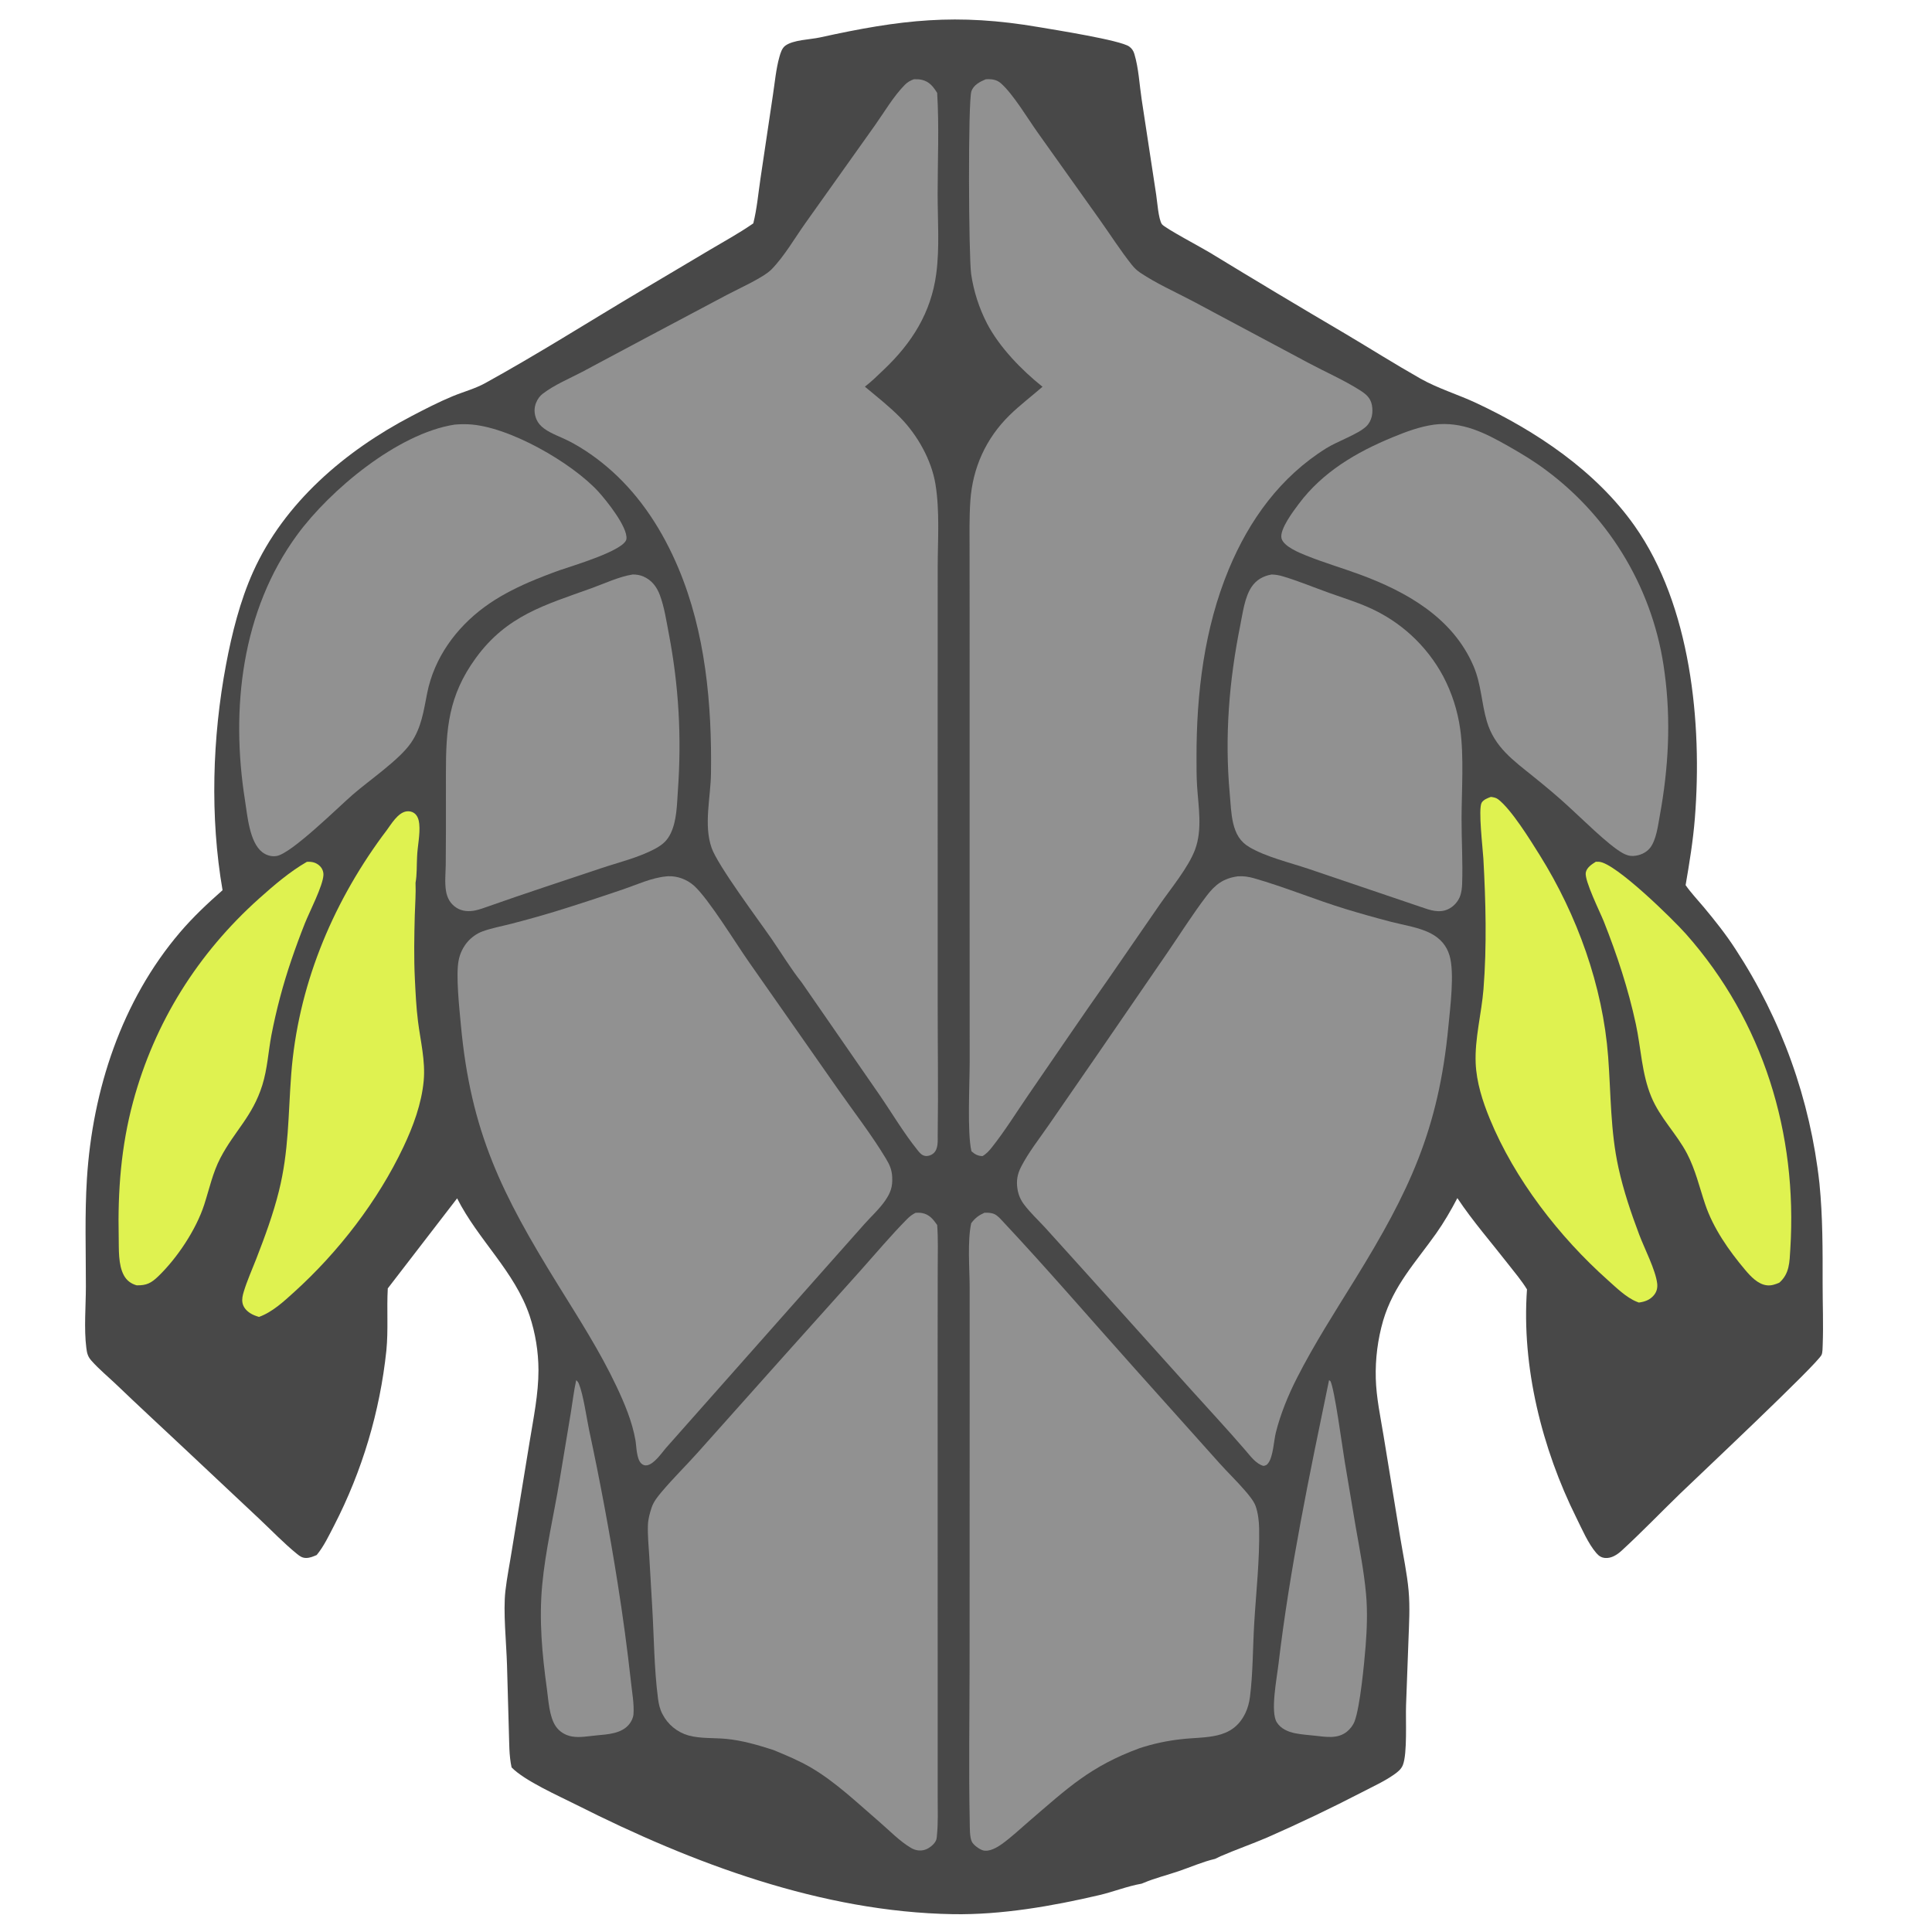 <svg xmlns="http://www.w3.org/2000/svg" xmlns:xlink="http://www.w3.org/1999/xlink" width="545" height="545" style=""><rect id="backgroundrect" width="100%" height="100%" x="0" y="0" fill="none" stroke="none"/>
	
	
	
	
	
	
	
	
	
	
	
	
	
	
	
	
	
	
	
<g class="currentLayer" style=""><title>Layer 1</title><path fill="#484848" transform="scale(1.064) " d="M199.715 59.219C200.676 55.394 201.038 51.28 201.614 47.376L204.908 25.26C205.419 21.937 205.732 18.286 206.648 15.052C206.939 14.026 207.309 12.774 208.203 12.114C210.324 10.546 214.788 10.501 217.396 9.926C238.876 5.195 253.611 3.45 275.502 7.201C279.694 7.919 297.025 10.646 299.375 12.336C300.094 12.854 300.49 13.46 300.745 14.304C301.889 18.089 302.088 22.437 302.682 26.362L306.532 51.621C306.81 53.427 307.127 58.106 308.049 59.438C308.742 60.439 318.756 65.743 320.669 66.923C332.54 74.164 344.47 81.309 356.457 88.356C363.174 92.346 369.809 96.534 376.606 100.383C381.206 102.988 386.55 104.585 391.363 106.838C407.283 114.289 423.109 124.88 433.365 139.412C448.278 160.543 451.351 191.683 449.349 216.924C448.874 222.906 447.912 228.766 446.894 234.675C448.325 236.726 450.134 238.626 451.741 240.549C454.684 244.071 457.61 247.77 460.107 251.622C472.32 270.288 479.95 291.575 482.378 313.749C483.263 322.639 483.231 331.419 483.221 340.336C483.215 345.723 483.444 351.158 483.242 356.538C483.216 357.238 483.219 358.546 482.957 359.174C481.98 361.522 449.875 391.701 445.524 395.912C440.31 400.957 435.249 406.245 429.905 411.141C428.745 412.203 427.212 413.188 425.574 413.057C424.559 412.976 423.885 412.519 423.232 411.762C421.04 409.217 419.427 405.403 417.93 402.393C408.836 384.115 403.359 362.325 404.841 341.847C403.421 339.522 401.598 337.382 399.924 335.233C395.426 329.456 390.426 323.734 386.381 317.644C384.714 320.828 382.817 324.104 380.741 327.035C375.314 334.693 369.484 340.777 366.707 350.105C365.274 355.077 364.614 360.24 364.75 365.412C364.882 370.526 366.009 375.706 366.831 380.747L371.238 407.65C372.002 412.31 373.039 417.078 373.46 421.778C373.848 426.12 373.571 430.591 373.413 434.942L372.779 452.102C372.639 456.006 373.15 464.829 371.938 467.938C371.484 469.103 370.512 469.833 369.515 470.531C366.973 472.312 363.887 473.697 361.129 475.144C352.88 479.41 344.497 483.412 335.994 487.146C331.893 488.907 327.67 490.366 323.574 492.145L322.156 492.827C318.903 493.583 315.704 495 312.534 496.08C309.466 497.126 306.158 497.939 303.184 499.199L302.672 499.403C298.835 500.076 295.232 501.551 291.457 502.436C278.97 505.363 265.471 507.71 252.627 507.492C217.878 506.901 183.581 494.022 152.886 478.533C148.223 476.18 139.081 472.14 135.634 468.579C134.924 465.353 135.028 461.973 134.905 458.687L134.418 441.377C134.247 435.592 133.368 427.258 133.994 421.795C134.408 418.189 135.135 414.629 135.697 411.044L140.422 382.202C141.436 375.951 142.765 369.599 142.762 363.247C142.747 358.353 141.956 353.492 140.421 348.845C136.43 337.024 126.752 328.734 121.193 317.708L102.81 341.584C102.502 347.074 102.978 352.57 102.434 358.068C100.73 374.247 96.035 389.97 88.59 404.435C87.22 407.066 85.861 409.984 83.961 412.272C83.048 412.661 82.135 413.065 81.123 413.053C80.158 413.041 79.522 412.614 78.799 412.028C75.24 409.147 72.002 405.743 68.66 402.609L48.704 383.867C42.806 378.316 36.856 372.851 31.013 367.238C28.771 365.084 26.285 363.061 24.227 360.733C23.278 359.659 23.068 358.785 22.89 357.386C22.235 352.248 22.767 346.288 22.77 341.069C22.776 331.558 22.448 322.014 23.044 312.518C24.525 288.96 32.258 265.29 47.746 247.157C51.212 243.098 55.006 239.539 59.004 236.015C55.645 216.609 56.289 195.54 59.926 176.217C61.477 167.975 63.642 159.323 67.086 151.653C75.337 133.278 91.538 119.502 109.117 110.317C112.665 108.464 116.264 106.604 119.962 105.068C122.85 103.869 125.893 103.087 128.643 101.573C142.454 93.966 155.878 85.448 169.434 77.386L188.227 66.225C191.963 64.007 195.868 61.871 199.443 59.409L199.715 59.219Z" id="svg_1" class="" fill-opacity="1"/><path fill="#919191" transform="scale(1.064) " d="M261.329 21.021C262.843 20.926 264.216 21.059 265.392 22.107C268.644 25.005 272.359 31.248 275.041 35.038L291.496 58.16C294.323 62.135 296.997 66.336 300.023 70.154C300.716 71.028 301.379 71.675 302.307 72.3C306.594 75.185 311.65 77.422 316.229 79.841L346.955 96.246C351.405 98.629 356.277 100.744 360.52 103.444C362.108 104.454 363.336 105.422 363.716 107.364C364.109 109.377 363.733 111.619 362.196 113.075C360.05 115.107 354.531 117.027 351.629 118.838C339.471 126.426 331.208 137.85 325.779 150.917C319.261 166.604 317.199 183.893 317.223 200.762C317.227 203.298 317.211 205.841 317.373 208.374C317.727 213.908 318.828 219.913 316.834 225.26C315.079 229.967 310.383 235.62 307.451 239.85L293.808 259.626C286.678 269.727 279.747 279.984 272.73 290.165C269.533 294.804 266.505 299.734 263.008 304.141C262.277 305.062 261.51 305.943 260.465 306.511C259.221 306.463 258.469 306.033 257.556 305.23C256.409 300.477 257.081 287.439 257.084 281.626L257.071 234.268L257.074 167.875L257.057 146.431C257.06 141.875 256.948 137.265 257.266 132.718C257.875 124.015 261.411 116.2 267.666 110.076C270.402 107.397 273.506 105.057 276.393 102.537C270.849 98.119 264.966 92.06 261.684 85.768C259.562 81.649 258.137 77.206 257.47 72.62C256.811 67.832 256.616 26.731 257.546 24.173C258.154 22.502 259.803 21.668 261.329 21.021Z" id="svg_2" class="" fill-opacity="1"/><path fill="#919191" transform="scale(1.064) " d="M242.293 21.008C243.024 20.998 243.741 20.998 244.455 21.176C246.442 21.67 247.439 22.991 248.466 24.633C249.002 33.438 248.599 42.454 248.589 51.284C248.581 58.28 249.144 65.671 248.221 72.595C246.847 82.91 241.771 90.915 234.357 97.964C232.722 99.519 231.097 101.145 229.302 102.516C232.474 105.177 235.839 107.797 238.736 110.759C243.229 115.354 246.946 121.93 248.003 128.32C249.182 135.449 248.616 143.254 248.606 150.481L248.598 185.469L248.601 265.291C248.595 277.124 248.778 288.982 248.609 300.812C248.585 302.428 248.82 304.578 247.517 305.743C246.921 306.277 245.983 306.61 245.181 306.443C244.335 306.268 243.802 305.598 243.29 304.964C239.577 300.362 236.475 295.075 233.116 290.197L212.521 260.431C209.667 256.853 207.187 252.717 204.574 248.936C201.029 243.807 190.292 229.469 188.656 224.778C186.534 218.699 188.405 211.44 188.497 205.115C188.764 186.783 187.043 167.663 179.851 150.599C175.754 140.877 170.026 131.874 162.116 124.799C158.723 121.765 154.754 118.927 150.69 116.866C148.605 115.809 146.196 115.022 144.301 113.652C143.363 112.973 142.65 112.173 142.197 111.099C141.594 109.667 141.555 108.105 142.174 106.678C142.572 105.759 143.099 104.998 143.899 104.386C146.978 102.025 150.949 100.38 154.393 98.573L172.141 89.104L192.714 78.181C195.683 76.603 202.397 73.619 204.551 71.415C207.964 67.922 210.71 63.113 213.557 59.114L231.959 33.24C234.447 29.721 236.884 25.541 239.895 22.485C240.619 21.749 241.336 21.372 242.293 21.008Z" id="svg_3" class="" fill-opacity="1"/><path fill="#919191" transform="scale(1.064) " d="M328.197 232.333C329.662 232.226 331.067 232.445 332.472 232.846C340.619 235.173 348.552 238.486 356.67 240.977C360.711 242.203 364.776 243.349 368.863 244.413C372.268 245.292 376.346 245.869 379.447 247.528C381.866 248.822 383.536 250.703 384.313 253.359C385.674 258.01 384.465 267.25 384 272.147C381.402 299.49 373.631 315.879 359.308 339.092C353.967 347.746 348.436 356.321 343.823 365.395C341.516 369.932 339.498 374.857 338.257 379.798C337.717 381.952 337.565 386.071 336.277 387.851C335.841 388.454 335.68 388.483 334.997 388.648C332.946 388.095 331.548 386.055 330.198 384.52C325.472 379.02 320.497 373.695 315.648 368.302L287.261 336.733L277.121 325.51C275.257 323.484 273.156 321.539 271.502 319.34C270.583 318.118 270.013 316.817 269.766 315.302C269.405 313.088 269.709 311.312 270.72 309.342C272.683 305.517 275.538 301.91 277.979 298.371L290.937 279.608L309.562 252.486C312.967 247.508 316.243 242.314 319.894 237.52C322.187 234.509 324.361 232.848 328.197 232.333Z" id="svg_4" class="" fill-opacity="1"/><path fill="#919191" transform="translate(0.562,0) scale(1.064) " d="M176.141 232.349C176.302 232.335 176.463 232.312 176.625 232.306C179.094 232.219 181.61 233.161 183.448 234.798C187.339 238.266 194.661 250.29 198.083 255.131L221.6 288.723C225.854 294.809 230.569 300.873 234.391 307.232C235.358 308.841 235.921 310.154 236.015 312.065C236.14 314.619 235.62 316.152 234.196 318.247C232.676 320.482 230.499 322.452 228.694 324.473L217.187 337.437L176.022 383.901C174.825 385.31 172.908 388.147 171.017 388.483C170.438 388.585 169.935 388.419 169.509 388.019C168.195 386.782 168.232 383.501 167.945 381.847C167.091 376.926 165.056 372.09 162.932 367.589C158.511 358.222 152.883 349.5 147.444 340.708C132.57 316.66 124.286 300.208 121.662 271.753C121.266 267.468 120.287 258.518 121.069 254.609C121.419 252.799 122.232 251.11 123.428 249.708C124.452 248.529 125.85 247.511 127.318 246.965C129.732 246.068 132.452 245.577 134.953 244.935C138.916 243.916 142.856 242.812 146.771 241.625C152.732 239.777 158.666 237.841 164.57 235.819C168.312 234.556 172.187 232.713 176.141 232.349Z" id="svg_5" class="" fill-opacity="1"/><path fill="#919191" transform="scale(1.064) " d="M260.996 321.526C261.895 321.496 262.758 321.516 263.601 321.874C264.424 322.223 265.154 323.058 265.76 323.705C277.846 336.596 289.407 350.077 301.208 363.238L323.3 387.92C325.494 390.37 327.894 392.66 330.034 395.148C331.007 396.279 332.404 397.905 332.899 399.314C333.532 401.115 333.792 403.288 333.828 405.191C333.991 413.543 333.01 422.163 332.515 430.517C332.144 436.787 332.188 443.696 331.397 449.872C331.206 451.364 330.827 452.838 330.171 454.197C326.697 461.398 319.689 460.327 313.075 461.113C309.353 461.522 305.684 462.317 302.127 463.486C289.055 468.294 283.071 474.066 272.861 482.823C270.51 484.839 268.185 487.05 265.676 488.858C264.393 489.783 262.268 491.043 260.607 490.571C259.657 490.3 258.107 489.175 257.659 488.276C257.058 487.068 257.129 484.495 257.101 483.119C256.815 469.187 257.053 455.19 257.062 441.25L257.082 368.911L257.079 341.224C257.065 336.258 256.457 329.044 257.491 324.298C258.526 322.933 259.432 322.237 260.996 321.526Z" id="svg_6" class="" fill-opacity="1"/><path fill="#919191" transform="scale(1.064) " d="M242.758 321.535C243.356 321.512 243.917 321.501 244.507 321.616C246.409 321.989 247.41 323.27 248.467 324.771C248.753 328.492 248.612 332.302 248.613 336.035L248.591 355.605L248.597 413.285L248.602 462.295L248.604 476.602C248.607 479.948 248.739 483.303 248.401 486.636C248.365 486.986 248.349 487.347 248.25 487.687C247.944 488.741 246.65 489.8 245.682 490.236C244.347 490.837 242.844 490.69 241.597 489.964C238.515 488.171 235.725 485.236 233.002 482.897C227.254 477.958 221.49 472.404 214.925 468.582C211.783 466.752 208.425 465.366 205.073 463.976C201.05 462.672 196.833 461.44 192.612 461.025C189.321 460.701 185.742 460.989 182.548 460.115C179.561 459.271 177.06 457.224 175.642 454.464C174.942 453.127 174.643 451.794 174.45 450.312C173.421 442.397 173.401 434.176 172.926 426.193L172.141 412.71C171.977 409.946 171.683 407.104 171.778 404.337C171.832 402.743 172.273 401.165 172.775 399.656C173.301 398.079 174.428 396.708 175.491 395.448C178.443 391.948 181.778 388.679 184.844 385.261L207.889 359.442L228.031 336.977C232.147 332.373 236.158 327.58 240.499 323.191C241.187 322.494 241.878 321.977 242.758 321.535Z" id="svg_7" class="" fill-opacity="1"/><path fill="#919191" transform="scale(1.064) " d="M120.467 112.582C121.674 112.469 122.886 112.438 124.097 112.489C134.786 112.909 151.705 122.744 158.647 130.353C160.724 132.631 166.43 139.705 166.085 142.868C165.751 145.939 151.396 150.108 148.484 151.144C145.69 152.135 142.929 153.213 140.204 154.377C136.071 156.188 132.098 158.244 128.455 160.925C120.863 166.513 115.107 174.437 113.248 183.79C112.311 188.505 111.742 192.919 108.936 196.987C105.837 201.48 97.919 206.845 93.52 210.679C89.692 213.994 77.374 226.207 73.38 226.936C72.024 227.184 70.65 226.775 69.563 225.952C66.137 223.355 65.589 216.194 64.945 212.129C61.122 187.978 64.02 161.918 78.821 141.751C87.526 129.891 105.403 114.946 120.467 112.582Z" id="svg_8" class="" fill-opacity="1"/><path fill="#919191" transform="scale(1.064) " d="M380.183 112.582C387.67 111.651 393.759 114.793 400.06 118.378C403.473 120.319 406.802 122.329 409.946 124.693C427.261 137.575 438.588 156.948 441.323 178.354C443.049 191.029 442.357 203.645 440.059 216.197C439.585 218.786 439.129 222.743 437.437 224.838C436.4 226.121 434.724 226.83 433.1 226.926C431.999 226.99 431.097 226.681 430.145 226.144C426.309 223.981 419.197 216.829 415.625 213.616C412.709 210.938 409.614 208.37 406.531 205.884C401.239 201.618 396.201 198.069 394.194 191.234C392.76 186.351 392.714 181.393 390.67 176.61C385.206 163.827 372.988 156.902 360.505 152.307C355.811 150.578 350.987 149.174 346.346 147.305C344.464 146.547 340.355 144.885 339.772 142.776C339.124 140.43 342.987 135.406 344.306 133.633C350.609 125.165 359.568 119.905 369.181 115.944C372.787 114.458 376.302 113.134 380.183 112.582Z" id="svg_9" class="" fill-opacity="1"/><path fill="#919191" transform="scale(1.064) " d="M337.121 152.316C338.177 152.34 339.113 152.5 340.121 152.803C344.238 154.036 348.28 155.712 352.327 157.166C355.815 158.418 359.404 159.518 362.795 161.015C371.294 164.725 378.294 171.192 382.663 179.372C384.933 183.711 386.443 188.408 387.126 193.257C388.149 200.371 387.518 209.577 387.494 216.932C387.476 222.732 387.854 228.612 387.643 234.397C387.605 235.427 387.479 236.475 387.151 237.456C386.628 239.016 385.366 240.394 383.871 241.076C381.535 242.143 379.13 241.301 376.872 240.51L346.975 230.373C342.007 228.691 335.689 227.22 331.218 224.582C328.754 223.127 327.609 221.026 326.952 218.292C326.346 215.769 326.263 212.969 326.029 210.384C324.665 195.323 325.849 180.519 328.835 165.722C329.48 162.526 329.983 158.336 331.829 155.592C333.093 153.712 334.929 152.697 337.121 152.316Z" id="svg_10" class="" fill-opacity="1"/><path fill="#919191" transform="scale(1.064) " d="M167.74 152.312C168.665 152.296 169.682 152.454 170.533 152.82C172.779 153.787 174.129 155.569 174.961 157.812C176.14 160.993 176.654 164.545 177.292 167.867C179.982 181.891 180.729 195.435 179.722 209.663C179.461 213.349 179.448 217.52 177.833 220.912C176.938 222.791 175.763 223.862 173.964 224.866C169.566 227.319 163.945 228.644 159.146 230.261C149.203 233.611 139.2 236.851 129.311 240.354C128.281 240.716 127.232 241.096 126.166 241.34C124.412 241.741 122.493 241.649 120.96 240.632C119.362 239.571 118.551 238.063 118.245 236.212C117.879 233.995 118.139 231.548 118.177 229.304C118.212 226.197 118.229 223.089 118.228 219.981L118.223 205.07C118.217 193.198 118.867 184.454 126.155 174.449C134.343 163.209 144.39 160.418 156.701 155.991C160.2 154.733 164.086 152.88 167.74 152.312Z" id="svg_11" class="" fill-opacity="1"/><path fill="#dff250" transform="translate(-2.809,11.236) scale(1.064) " d="M105.049,209.72 C106.345,207.982 108.091,204.912 110.392,204.559 C111.082,204.453 111.838,204.589 112.417,204.99 C113.346,205.633 113.683,206.788 113.791,207.853 C114.079,210.685 113.309,213.796 113.216,216.664 C113.092,218.877 113.214,221.322 112.807,223.488 C112.931,226.315 112.684,229.226 112.609,232.058 C112.46,237.658 112.354,243.342 112.629,248.94 C112.814,252.688 112.99,256.482 113.459,260.207 C114.118,265.446 115.462,270.683 114.971,275.995 C114.407,282.079 112.189,288.057 109.588,293.544 C102.805,307.854 92.398,321.333 80.681,331.947 C77.902,334.465 74.871,337.307 71.304,338.586 C70.475,338.33 69.69,338.06 68.958,337.582 C67.963,336.933 67.149,336.039 66.927,334.842 C66.739,333.83 66.983,332.831 67.276,331.864 C68.164,328.934 69.478,326.039 70.585,323.183 C72.861,317.313 75.052,311.389 76.577,305.272 C79.248,294.554 79.027,285.077 79.848,274.268 C81.596,251.254 90.401,229.689 103.971,211.151 L105.049,209.72 z" id="svg_12" class="" fill-opacity="1"/><path fill="#dff250" transform="scale(1.064) " d="M395.27 211.277C395.957 211.375 396.616 211.475 397.182 211.905C400.705 214.586 405.733 222.741 408.224 226.729C418.15 242.615 424.947 261.438 426.361 280.192C427.112 290.155 426.932 299.804 429.102 309.643C430.445 315.731 432.419 321.566 434.618 327.39C435.997 331.042 438.937 336.71 439.36 340.284C439.497 341.444 439.234 342.489 438.48 343.395C437.439 344.647 436.055 345.137 434.494 345.337L434.175 345.209C434.098 345.179 434.02 345.153 433.944 345.122C431.153 344.006 428.47 341.351 426.234 339.357C413.38 327.894 401.541 312.612 394.97 296.607C393.061 291.958 391.447 286.93 391.237 281.873C390.965 275.323 392.789 268.752 393.308 262.225C394.209 250.89 393.911 238.999 393.278 227.658C393.126 224.944 391.861 214.417 392.829 212.804C393.322 211.983 394.425 211.582 395.27 211.277Z" id="svg_15" class="" fill-opacity="1"/><path fill="#dff250" transform="scale(1.064) " d="M81.358 228.495C82.673 228.407 83.786 228.649 84.767 229.575C85.426 230.2 85.784 231.079 85.751 231.987C85.623 234.851 82.041 241.76 80.845 244.762C79.569 247.973 78.374 251.214 77.261 254.485C75.033 261.021 73.257 267.703 71.948 274.483C71.124 278.886 70.896 283.372 69.553 287.675C66.952 296.017 62.175 299.83 58.435 306.998C56.384 310.928 55.499 315.205 54.142 319.386C51.992 326.013 47 333.512 41.986 338.355C40.097 340.18 38.838 340.826 36.233 340.768C34.772 340.371 33.609 339.509 32.874 338.181C31.294 335.328 31.539 331.158 31.47 327.987C31.204 315.78 32.089 303.953 35.284 292.124C40.986 271.015 52.439 252.77 68.71 238.206C72.591 234.731 76.832 231.095 81.358 228.495Z" id="svg_16" class="" fill-opacity="1"/><path fill="#dff250" transform="translate(0.562,0) scale(1.064) " d="M422.564 228.468C422.853 228.465 423.141 228.462 423.429 228.481C427.776 228.775 443.023 243.744 446.462 247.625C466.97 270.769 476.058 300.511 474.122 331.204C473.907 334.615 473.943 337.665 471.203 340.075C470.137 340.519 469.134 340.893 467.955 340.77C465.56 340.52 463.622 338.419 462.159 336.683C457.816 331.529 453.698 325.663 451.538 319.235C450.025 314.736 448.976 310.125 446.761 305.88C443.978 300.545 439.621 296.47 437.259 290.759C434.715 284.609 434.561 277.95 433.176 271.52C431.16 262.163 428.197 253.181 424.673 244.29C423.733 241.92 419.503 233.441 419.899 231.34C420.154 229.986 421.492 229.146 422.564 228.468Z" id="svg_17" class="selected" fill-opacity="1"/><path fill="#919191" transform="scale(1.064) " d="M352.363 365.905L352.726 366.164C353.834 368.287 355.898 383.78 356.512 387.465L359.412 404.712C360.464 410.708 361.619 416.561 362.171 422.638C362.579 427.144 362.416 431.891 362.058 436.402C361.704 440.876 360.596 452.487 359.139 456.346C358.735 457.417 357.97 458.404 357.08 459.117C354.636 461.075 351.552 460.492 348.689 460.184C346.939 459.99 345.108 459.878 343.382 459.53C341.468 459.144 339.579 458.335 338.503 456.621C336.772 453.861 338.501 445.034 338.92 441.491C341.931 415.976 347.163 391.032 352.363 365.905Z" id="svg_18" class="" fill-opacity="1"/><path fill="#919191" transform="scale(1.064) " d="M152.76 365.924C153.098 366.191 153.314 366.471 153.475 366.871C154.68 369.861 155.487 375.786 156.193 379.163C159.082 392.634 161.606 406.181 163.761 419.788C165.145 428.48 166.321 437.204 167.287 445.952C167.57 448.67 168.157 451.774 167.95 454.482C167.88 455.397 167.434 456.337 166.875 457.055C164.826 459.681 161.08 459.807 158.049 460.103C156.001 460.3 153.668 460.745 151.638 460.384C149.894 460.073 148.314 459.134 147.321 457.644C145.601 455.063 145.422 450.851 145.001 447.81C143.724 438.589 142.881 429.499 143.752 420.19C144.614 410.966 146.851 401.599 148.367 392.423L151.338 374.538C151.811 371.684 152.139 368.746 152.76 365.924Z" id="svg_19" class="" fill-opacity="1"/></g></svg>